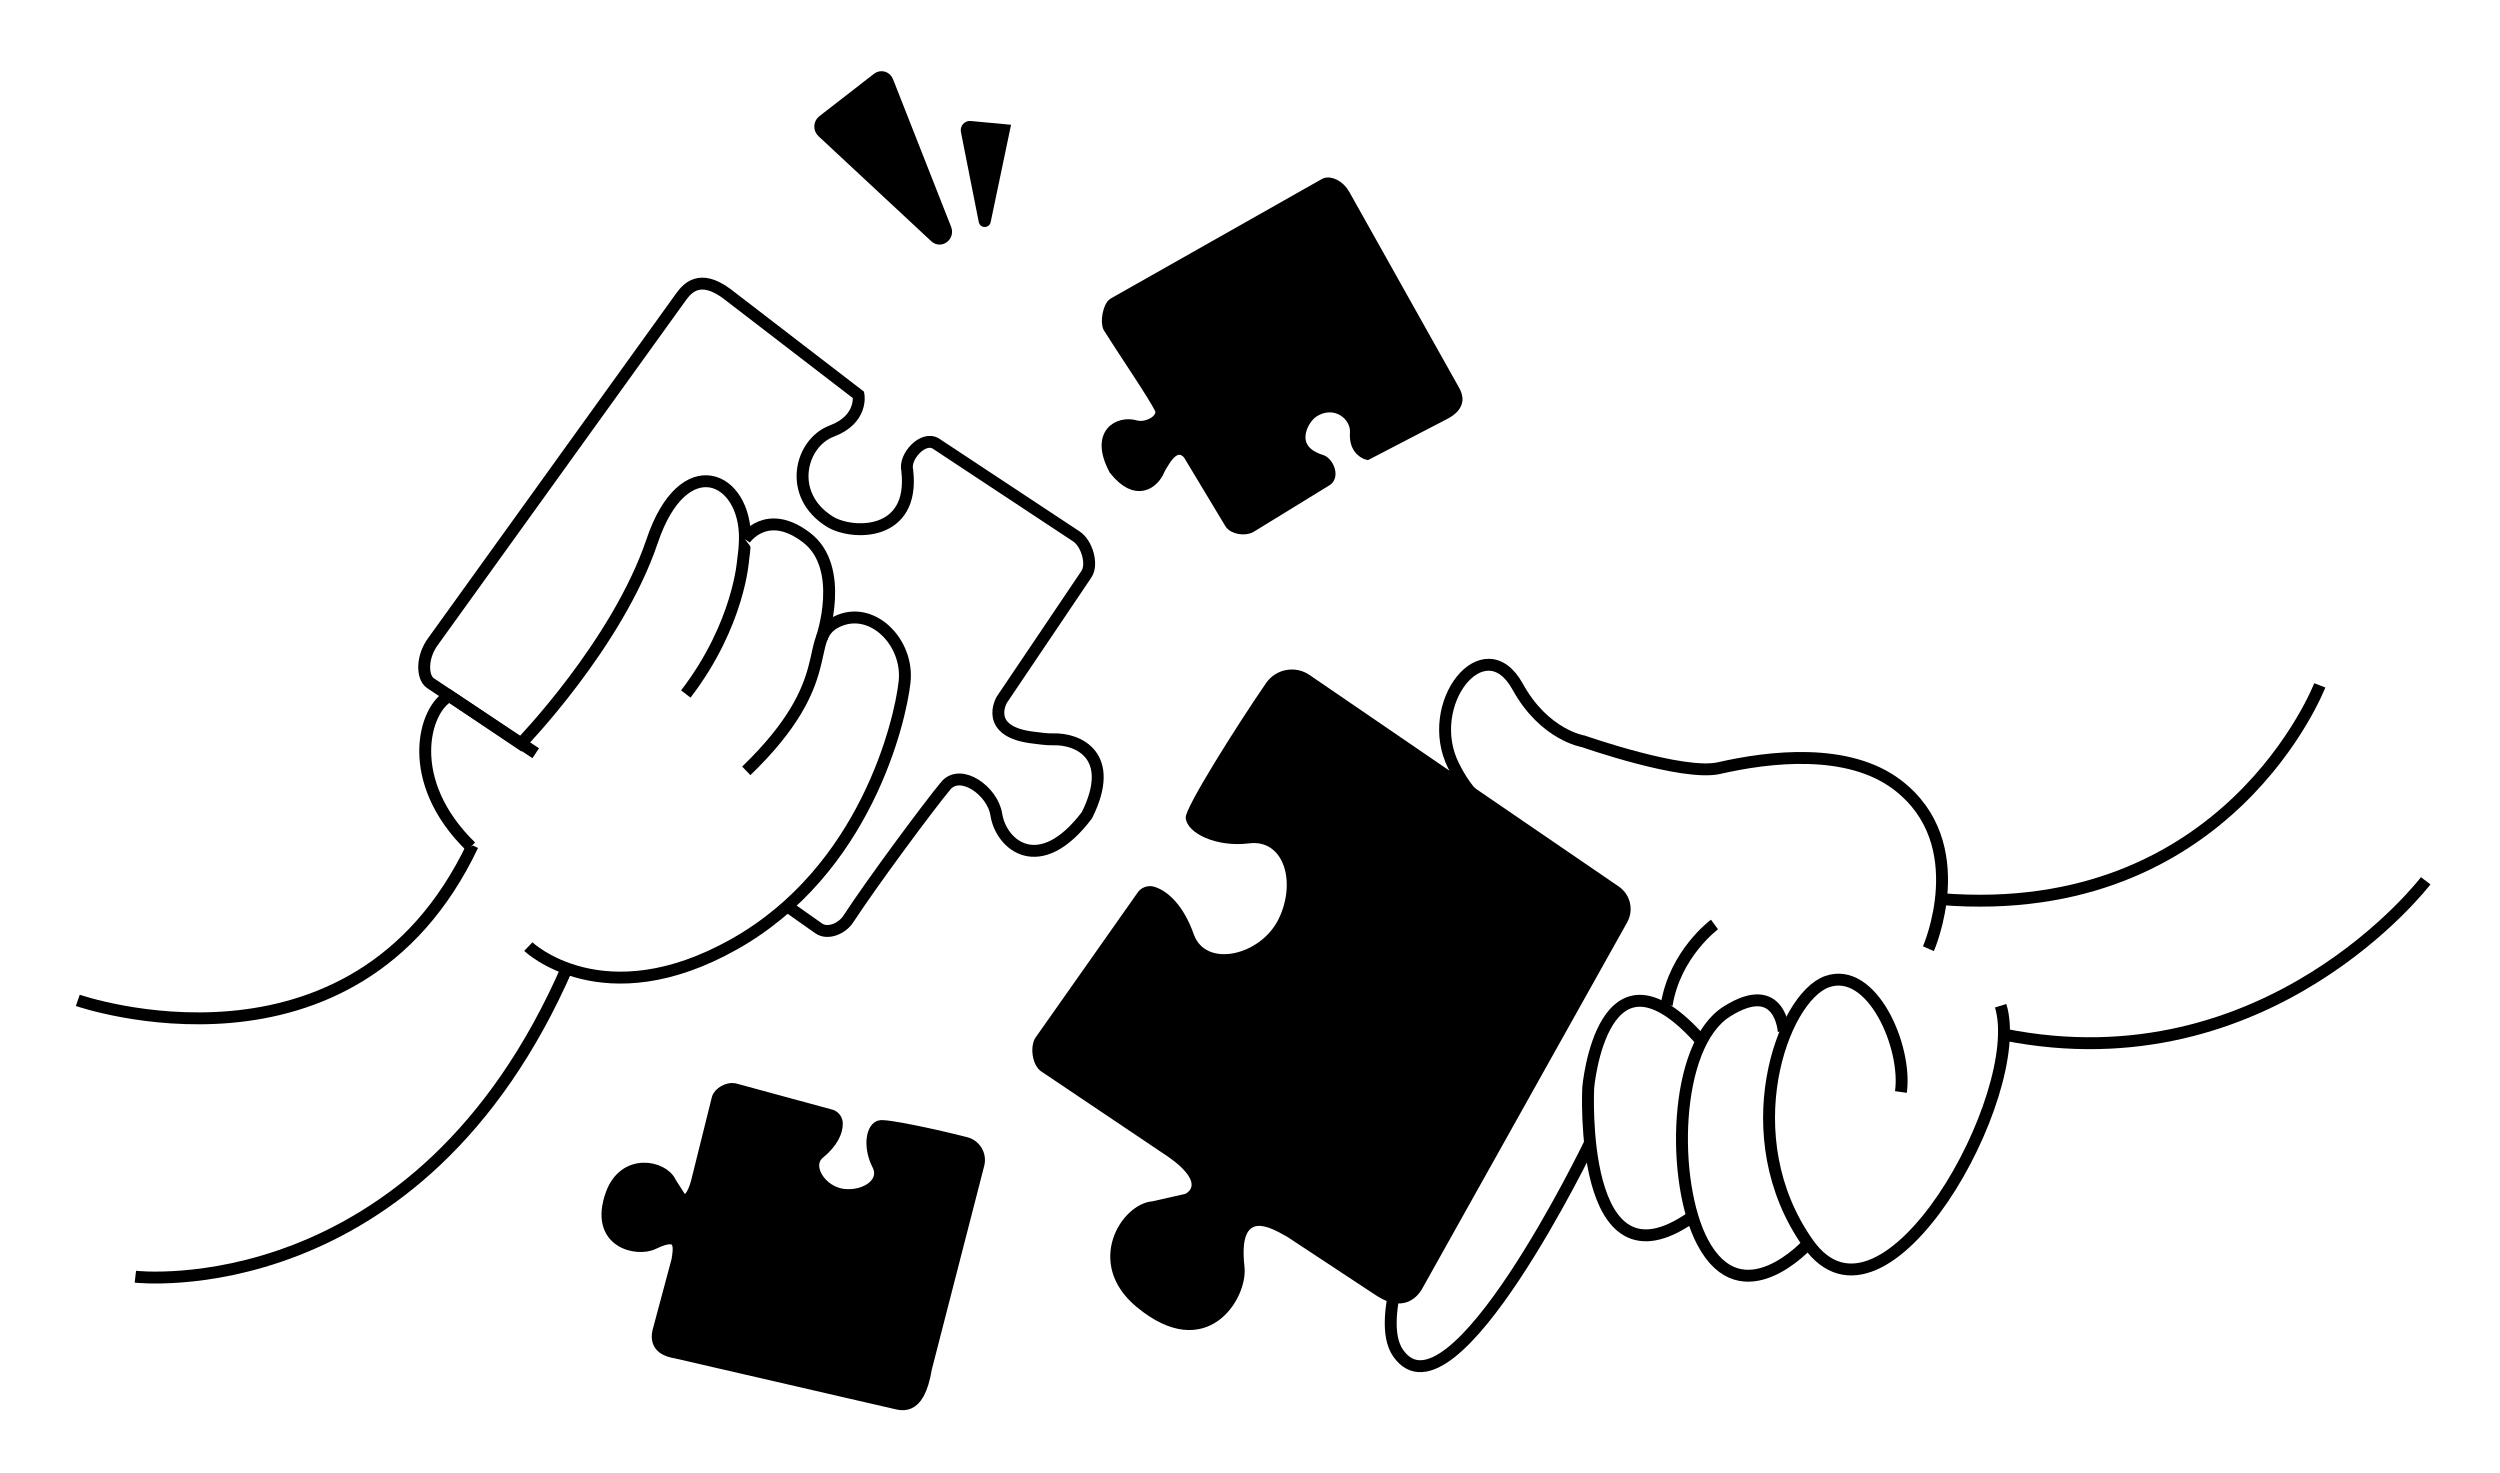 <svg  preserveAspectRatio="none" width="185" height="109" viewBox="0 0 185 109" fill="none" xmlns="http://www.w3.org/2000/svg">
<path d="M64.097 26.819C64.097 26.819 78.421 18.004 100.733 20.483" stroke="white" stroke-width="0.881"/>
<g filter="url(#filter0_d_568_2567)">
<path d="M104.692 94.261C104.28 94.989 103.237 95.989 101.366 94.813L94.701 90.42C93.511 89.766 91.047 88.204 91.542 92.641C91.808 95.026 88.731 99.925 83.543 95.598C79.681 92.377 82.411 87.98 84.735 87.794C84.752 87.793 87.17 87.247 87.184 87.238C88.236 86.62 87.271 85.464 85.937 84.527L76.485 78.172C75.838 77.714 75.656 76.407 76.051 75.719L83.583 65.022C83.848 64.577 84.382 64.367 84.877 64.521C85.946 64.855 87.064 65.984 87.79 68.036C88.681 70.558 89.357 67.751 90.676 65.022C91.994 62.293 94.453 60.98 91.881 61.307C89.488 61.611 87.255 60.565 87.193 59.396C87.154 58.657 90.958 52.618 93.141 49.442C93.86 48.396 95.3 48.126 96.347 48.842L119.237 64.499C120.1 65.089 120.37 66.24 119.86 67.152L104.692 94.261Z" fill="white" stroke="white" stroke-width="8.264" stroke-linecap="round" stroke-linejoin="round"/>
<path d="M49.435 98.546C48.972 98.468 47.908 98.232 48.17 97.018L49.586 91.731C49.703 90.976 50.056 89.375 47.807 90.487C46.599 91.085 43.421 90.398 44.712 86.829C45.673 84.171 48.519 84.771 49.063 85.963C49.067 85.972 49.819 87.144 49.826 87.15C50.355 87.587 50.78 86.856 51.019 85.972L52.565 79.761C52.683 79.331 53.339 78.984 53.778 79.061L60.871 80.99C61.157 81.045 61.371 81.287 61.384 81.578C61.413 82.206 61.03 83.013 60.085 83.79C58.924 84.744 60.204 86.717 61.898 86.891C63.593 87.064 65.09 85.957 64.424 84.661C63.805 83.456 63.93 82.076 64.535 81.819C64.918 81.656 68.838 82.509 70.933 83.053C71.623 83.232 72.042 83.941 71.865 84.632L67.981 99.724C67.421 103.123 66.025 102.333 65.445 102.239L49.435 98.546Z" fill="white" stroke="white" stroke-width="8.264" stroke-miterlimit="10" stroke-linecap="round" stroke-linejoin="round"/>
<path d="M5.214 72.496C5.214 72.496 25.627 79.591 34.432 61.029" stroke="white" stroke-width="8.264" stroke-miterlimit="10" stroke-linecap="round" stroke-linejoin="round"/>
<path d="M9.477 92.946C9.477 92.946 30.453 95.373 41.474 69.974" stroke="white" stroke-width="8.264" stroke-miterlimit="10" stroke-linecap="round" stroke-linejoin="round"/>
<path d="M38.557 68.519C38.557 68.519 44.089 73.802 53.795 68.338C63.502 62.874 66.079 51.859 66.4 48.935C66.726 45.975 66.568 29.252 63.993 30.516C61.417 31.78 39.477 45.112 32.45 51.887" fill="white"/>
<path d="M38.557 68.519C38.557 68.519 44.089 73.802 53.795 68.338C63.502 62.874 66.079 51.859 66.4 48.935C66.726 45.975 66.568 29.252 63.993 30.516C61.417 31.78 39.477 45.112 32.45 51.887" stroke="white" stroke-width="8.264" stroke-miterlimit="10" stroke-linecap="round" stroke-linejoin="round"/>
<path d="M50.212 49.825C54.186 44.638 54.459 39.838 54.459 39.838C54.534 39.344 54.575 38.852 54.584 38.373C54.677 33.724 50.044 31.609 47.717 38.513C45.151 46.129 37.994 53.51 37.994 53.51L32.716 49.964C30.864 50.903 29.268 56.211 34.309 61.13" fill="white"/>
<path d="M50.212 49.825C54.186 44.638 54.459 39.838 54.459 39.838C54.534 39.344 54.575 38.852 54.584 38.373C54.677 33.724 50.044 31.609 47.717 38.513C45.151 46.129 37.994 53.51 37.994 53.51L32.716 49.964C30.864 50.903 29.268 56.211 34.309 61.13" stroke="white" stroke-width="8.264" stroke-miterlimit="10" stroke-linecap="round" stroke-linejoin="round"/>
<path d="M60.269 45.7C60.269 45.7 62.077 40.473 59.125 38.236C56.174 36 54.582 38.373 54.582 38.373" stroke="white" stroke-width="8.264" stroke-miterlimit="10" stroke-linecap="round" stroke-linejoin="round"/>
<path d="M39.105 54.208L31.304 49.017C30.686 48.585 30.655 47.075 31.513 45.93L49.833 20.469C50.322 19.788 51.234 18.728 53.229 20.191L62.993 27.697C62.993 27.697 63.327 29.497 61.008 30.369C58.689 31.242 57.686 35.075 60.855 37.062C62.468 38.074 67.181 38.23 66.597 33.277C66.346 32.25 67.803 30.678 68.744 31.313L79.124 38.172C79.877 38.67 80.362 40.227 79.847 40.974L73.593 50.254C73.593 50.254 72.181 52.649 75.996 53.062C76.384 53.105 76.896 53.195 77.391 53.179C79.27 53.119 82.089 54.395 79.892 58.798C76.398 63.413 73.543 61.023 73.187 58.738C72.915 56.996 70.568 55.326 69.464 56.597C69.479 56.578 69.448 56.615 69.464 56.597C68.255 58.04 64.037 63.718 62.226 66.492C61.775 67.184 60.704 67.644 60.037 67.164L57.854 65.627" fill="white"/>
<path d="M39.105 54.207L31.304 49.017C30.686 48.585 30.655 47.075 31.513 45.93L49.833 20.469C50.322 19.788 51.234 18.728 53.229 20.191L62.993 27.697C62.993 27.697 63.327 29.497 61.008 30.369C58.689 31.242 57.686 35.075 60.855 37.062C62.468 38.074 67.181 38.23 66.597 33.277C66.346 32.25 67.803 30.678 68.744 31.313L79.124 38.172C79.877 38.67 80.362 40.227 79.847 40.974L73.593 50.254C73.593 50.254 72.181 52.649 75.996 53.062C76.384 53.105 76.896 53.195 77.391 53.179C79.27 53.119 82.089 54.395 79.892 58.798C76.398 63.413 73.543 61.023 73.187 58.738C72.915 56.996 70.568 55.326 69.464 56.597M69.464 56.597C69.448 56.615 69.479 56.578 69.464 56.597ZM69.464 56.597C68.255 58.04 64.037 63.718 62.226 66.492C61.775 67.184 60.704 67.644 60.037 67.164L57.854 65.627" stroke="white" stroke-width="8.264" stroke-miterlimit="10" stroke-linecap="round" stroke-linejoin="round"/>
<path d="M81.891 20.93C81.512 21.143 81.306 22.337 81.537 22.708C82.462 24.196 84.916 27.797 85.338 28.698C85.343 28.71 85.333 28.687 85.338 28.698C85.7 29.511 84.376 30.264 83.48 30.005C82.305 29.665 80.522 30.5 81.953 33.205C83.573 35.241 84.814 34.175 85.205 33.261C85.308 33.02 85.466 32.795 85.573 32.619C86.623 30.883 87.456 32.094 87.456 32.094L90.507 37.164C90.75 37.578 91.604 37.694 92.011 37.444L97.617 34.001C98.132 33.692 97.704 32.642 97.156 32.533C94.651 31.707 95.779 29.483 96.624 28.936C98.284 27.861 99.897 29.198 99.797 30.504C99.698 31.81 100.635 32.052 100.635 32.052L106.413 29.049C107.56 28.42 107.256 27.746 107.039 27.359L98.927 12.891C98.57 12.224 97.84 11.902 97.495 12.102L81.891 20.93Z" fill="white" stroke="white" stroke-width="8.264" stroke-miterlimit="10" stroke-linecap="round" stroke-linejoin="round"/>
<path d="M171.127 49.186C171.127 49.186 164.371 66.717 143.09 65.004" stroke="white" stroke-width="8.264" stroke-miterlimit="10" stroke-linecap="round" stroke-linejoin="round"/>
<path d="M142.164 68.674C142.164 68.674 145.572 60.895 139.865 56.548C136.218 53.771 130.401 54.453 126.676 55.308C124.013 55.919 116.632 53.331 116.632 53.331C116.632 53.331 113.751 52.883 111.767 49.28C109.298 44.796 104.707 50.573 107.039 55.165C107.969 56.995 109.203 58.876 116.38 63.196C117.119 63.641 117.349 64.566 116.9 65.278C113.33 70.948 99.464 93.638 102.924 98.602C106.885 104.287 117.13 83.034 117.13 83.034" fill="white"/>
<path d="M142.164 68.674C142.164 68.674 145.572 60.895 139.865 56.548C136.218 53.771 130.401 54.453 126.676 55.308C124.013 55.919 116.632 53.331 116.632 53.331C116.632 53.331 113.751 52.883 111.767 49.28C109.298 44.796 104.707 50.573 107.039 55.165C107.969 56.995 109.203 58.876 116.38 63.196C117.119 63.641 117.349 64.566 116.9 65.278C113.33 70.948 99.464 93.638 102.924 98.602C106.885 104.287 117.13 83.034 117.13 83.034" stroke="white" stroke-width="8.264" stroke-miterlimit="10" stroke-linecap="round" stroke-linejoin="round"/>
<path d="M124.636 88.545C116.212 94.442 116.993 78.956 116.993 78.956C116.993 78.956 118.033 67.174 125.376 75.513" fill="white"/>
<path d="M124.636 88.545C116.212 94.442 116.993 78.956 116.993 78.956C116.993 78.956 118.033 67.174 125.376 75.513" stroke="white" stroke-width="8.264" stroke-miterlimit="10" stroke-linecap="round" stroke-linejoin="round"/>
<path d="M147.511 72.894C149.512 79.408 138.91 98.47 133.265 90.494C127.669 82.586 131.339 72.287 134.662 71.113C137.986 69.938 140.599 75.93 140.129 79.278" fill="white"/>
<path d="M147.511 72.894C149.512 79.408 138.91 98.47 133.265 90.494C127.669 82.586 131.339 72.287 134.662 71.113C137.986 69.938 140.599 75.93 140.129 79.278" stroke="white" stroke-width="8.264" stroke-miterlimit="10" stroke-linecap="round" stroke-linejoin="round"/>
<path d="M133.264 90.494C133.264 90.494 128.381 95.923 125.453 90.385C123.118 85.969 123.273 75.829 127.247 73.322C131.221 70.815 131.458 74.801 131.458 74.801" fill="white"/>
<path d="M133.264 90.494C133.264 90.494 128.381 95.923 125.453 90.385C123.118 85.969 123.273 75.829 127.247 73.322C131.221 70.815 131.458 74.801 131.458 74.801" stroke="white" stroke-width="8.264" stroke-miterlimit="10" stroke-linecap="round" stroke-linejoin="round"/>
<path d="M178.963 63.648C178.963 63.648 167.326 78.946 147.755 75.025L178.963 63.648Z" fill="white"/>
<path d="M178.963 63.648C178.963 63.648 167.326 78.946 147.755 75.025" stroke="white" stroke-width="8.264" stroke-miterlimit="10" stroke-linecap="round" stroke-linejoin="round"/>
<path d="M116.38 63.196C116.38 63.196 117.314 64.197 120.338 65.243L116.38 63.196Z" fill="white"/>
<path d="M116.38 63.196C116.38 63.196 117.314 64.197 120.338 65.243" stroke="white" stroke-width="8.264" stroke-miterlimit="10" stroke-linecap="round" stroke-linejoin="round"/>
<path d="M60.308 8.649L68.661 16.429C69.043 16.785 69.614 16.343 69.417 15.843L65.118 4.918C64.999 4.614 64.646 4.51 64.397 4.703L60.343 7.848C60.093 8.042 60.076 8.433 60.308 8.649Z" fill="white" stroke="white" stroke-width="8.264" stroke-miterlimit="10" stroke-linecap="round" stroke-linejoin="round"/>
<path d="M72.311 15.252L70.99 8.586C70.958 8.425 71.081 8.276 71.235 8.29L73.735 8.524L72.326 15.252C72.324 15.26 72.313 15.26 72.311 15.252Z" fill="white" stroke="white" stroke-width="8.264" stroke-miterlimit="10" stroke-linecap="round" stroke-linejoin="round"/>
<path d="M6.411 95.449L2.431 72.006C12.296 75.481 22.194 72.944 24.951 71.005L40.009 58.697L41.742 67.52C34.977 86.569 20.056 98.537 6.411 95.449Z" fill="white" stroke="white" stroke-width="0.881"/>
<path d="M146.577 65.13L137.687 69.861C134.368 71.359 131.447 74.908 146.311 77.123C161.175 79.338 176.138 68.713 181.761 63.124L173.322 47.51C169.596 60.969 153.368 64.852 146.577 65.13Z" fill="white" stroke="white" stroke-width="0.881"/>
<path d="M104.691 94.261C104.28 94.989 103.236 95.989 101.365 94.813L94.701 90.42C93.51 89.766 91.046 88.204 91.541 92.641C91.807 95.026 88.73 99.925 83.542 95.598C79.68 92.377 82.41 87.981 84.734 87.794C84.751 87.793 87.169 87.247 87.183 87.239C88.235 86.62 87.27 85.465 85.936 84.528L76.484 78.172C75.837 77.714 75.655 76.407 76.05 75.719L83.582 65.022C83.847 64.577 84.382 64.367 84.876 64.521C85.945 64.855 87.063 65.985 87.789 68.037C88.68 70.558 92.757 69.615 94.076 66.886C95.395 64.157 94.452 60.98 91.88 61.307C89.487 61.611 87.254 60.565 87.192 59.396C87.153 58.657 90.957 52.618 93.14 49.442C93.859 48.397 95.299 48.126 96.347 48.842L119.236 64.499C120.099 65.089 120.369 66.24 119.859 67.152L104.691 94.261Z" fill="black"/>
<path d="M49.425 98.974C48.962 98.896 47.898 98.66 48.16 97.446L49.577 92.159C49.693 91.405 50.046 89.804 47.798 90.915C46.589 91.513 43.411 90.827 44.703 87.257C45.664 84.6 48.51 85.199 49.053 86.391C49.057 86.4 49.809 87.572 49.816 87.578C50.345 88.016 50.77 87.284 51.009 86.4L52.555 80.189C52.673 79.759 53.329 79.413 53.768 79.49L60.862 81.418C61.148 81.473 61.361 81.715 61.374 82.006C61.403 82.635 61.02 83.442 60.076 84.218C58.914 85.172 60.194 87.145 61.888 87.319C63.583 87.493 65.08 86.386 64.414 85.09C63.795 83.884 63.92 82.504 64.526 82.247C64.909 82.085 68.828 82.937 70.924 83.481C71.614 83.66 72.033 84.37 71.855 85.06L67.971 100.152C67.412 103.552 66.015 102.762 65.436 102.667L49.425 98.974Z" fill="black" stroke="black" stroke-width="0.881" stroke-miterlimit="10"/>
<path d="M5.207 72.925C5.207 72.925 25.62 80.019 34.425 61.458L5.207 72.925Z" fill="white"/>
<path d="M5.207 72.925C5.207 72.925 25.62 80.019 34.425 61.458" stroke="black" stroke-width="0.881" stroke-miterlimit="10"/>
<path d="M9.466 93.375C9.466 93.375 30.441 95.801 41.462 70.402L9.466 93.375Z" fill="white"/>
<path d="M9.466 93.375C9.466 93.375 30.441 95.801 41.462 70.402" stroke="black" stroke-width="0.881" stroke-miterlimit="10"/>
<path d="M38.544 68.947C38.544 68.947 44.076 74.23 53.783 68.766C63.489 63.302 66.066 52.288 66.388 49.363C66.713 46.404 63.945 43.642 61.369 44.906C58.793 46.17 61.701 49.166 54.674 55.941" fill="white"/>
<path d="M38.544 68.947C38.544 68.947 44.076 74.23 53.783 68.766C63.489 63.302 66.066 52.288 66.388 49.363C66.713 46.404 63.945 43.642 61.369 44.906C58.793 46.17 61.701 49.166 54.674 55.941" stroke="black" stroke-width="0.881" stroke-miterlimit="10"/>
<path d="M50.2 50.254C54.173 45.066 54.447 40.267 54.447 40.267C54.522 39.772 54.562 39.281 54.572 38.802C54.665 34.152 50.031 32.037 47.705 38.942C45.138 46.557 37.981 53.938 37.981 53.938L32.703 50.393C30.852 51.332 29.256 56.639 34.296 61.558" fill="white"/>
<path d="M50.2 50.254C54.173 45.066 54.447 40.267 54.447 40.267C54.522 39.772 54.562 39.281 54.572 38.802C54.665 34.152 50.031 32.037 47.705 38.942C45.138 46.557 37.981 53.938 37.981 53.938L32.703 50.393C30.852 51.332 29.256 56.639 34.296 61.558" stroke="black" stroke-width="0.881" stroke-miterlimit="10"/>
<path d="M60.259 46.129C60.259 46.129 62.067 40.902 59.115 38.665C56.164 36.429 54.572 38.802 54.572 38.802" fill="white"/>
<path d="M60.259 46.129C60.259 46.129 62.067 40.902 59.115 38.665C56.164 36.429 54.572 38.802 54.572 38.802" stroke="black" stroke-width="0.881" stroke-miterlimit="10"/>
<path d="M39.093 54.636L31.291 49.445C30.673 49.013 30.642 47.503 31.5 46.358L49.82 20.898C50.31 20.217 51.221 19.156 53.217 20.62L62.98 28.125C62.98 28.125 63.314 29.925 60.995 30.798C58.676 31.67 57.673 35.503 60.842 37.49C62.456 38.502 67.169 38.658 66.584 33.705C66.333 32.678 67.79 31.107 68.731 31.741L79.111 38.6C79.865 39.098 80.349 40.655 79.834 41.403L73.58 50.683C73.58 50.683 72.169 53.077 75.983 53.491C76.372 53.533 76.883 53.624 77.378 53.608C79.257 53.548 82.076 54.823 79.88 59.227C76.386 63.842 73.53 61.452 73.174 59.166C72.903 57.425 70.555 55.755 69.451 57.025M69.451 57.025C69.436 57.043 69.467 57.007 69.451 57.025ZM69.451 57.025C68.242 58.468 64.025 64.146 62.213 66.921C61.762 67.612 60.691 68.072 60.025 67.593L57.842 66.055" stroke="black" stroke-width="0.881" stroke-miterlimit="10"/>
<path d="M81.879 21.359C81.5 21.571 81.294 22.765 81.525 23.136C82.45 24.624 84.904 28.225 85.326 29.127C85.332 29.138 85.321 29.115 85.326 29.127C85.689 29.94 84.364 30.692 83.468 30.433C82.293 30.093 80.51 30.928 81.942 33.633C83.562 35.67 84.802 34.604 85.194 33.689C85.296 33.449 85.454 33.224 85.561 33.047C86.612 31.311 87.444 32.522 87.444 32.522L90.495 37.593C90.738 38.007 91.593 38.122 91.999 37.872L97.606 34.429C98.12 34.12 97.692 33.071 97.144 32.962C94.639 32.135 95.767 29.911 96.612 29.364C98.272 28.289 99.885 29.626 99.786 30.932C99.686 32.238 100.623 32.48 100.623 32.48L106.402 29.477C107.549 28.848 107.244 28.174 107.027 27.787L98.916 13.32C98.559 12.652 97.828 12.33 97.483 12.53L81.879 21.359Z" fill="black" stroke="black" stroke-width="0.881" stroke-miterlimit="10"/>
<path d="M171.114 49.614C171.114 49.614 164.359 67.145 143.077 65.432" stroke="black" stroke-width="0.881" stroke-miterlimit="10"/>
<path d="M142.152 69.103C142.152 69.103 145.56 61.323 139.852 56.977C136.205 54.2 130.389 54.882 126.663 55.737C124 56.348 116.619 53.759 116.619 53.759C116.619 53.759 113.739 53.311 111.755 49.709C109.285 45.225 104.694 51.001 107.026 55.593C107.956 57.424 109.191 59.304 116.368 63.625C117.106 64.069 117.336 64.994 116.888 65.706C113.318 71.377 99.451 94.066 102.911 99.03C106.872 104.715 117.117 83.463 117.117 83.463" stroke="black" stroke-width="0.881" stroke-miterlimit="10"/>
<path d="M124.621 88.974C116.196 94.87 116.977 79.384 116.977 79.384C116.977 79.384 118.017 67.602 125.361 75.942" stroke="black" stroke-width="0.881" stroke-miterlimit="10"/>
<path d="M147.498 73.323C149.5 79.837 138.897 98.898 133.253 90.922C127.656 83.014 131.326 72.715 134.65 71.541C137.973 70.367 140.586 76.359 140.116 79.706" stroke="black" stroke-width="0.881" stroke-miterlimit="10"/>
<path d="M133.251 90.922C133.251 90.922 128.368 96.352 125.44 90.813C123.105 86.398 123.26 76.257 127.234 73.75C131.208 71.243 131.445 75.23 131.445 75.23" stroke="black" stroke-width="0.881" stroke-miterlimit="10"/>
<path d="M178.951 64.076C178.951 64.076 167.314 79.374 147.742 75.453" stroke="black" stroke-width="0.881" stroke-miterlimit="10"/>
<path d="M126.322 67.311C126.322 67.311 123.401 69.454 122.782 73.26" stroke="black" stroke-width="0.881" stroke-miterlimit="10"/>
<path d="M111.243 63.455C111.243 63.455 112.498 64.441 116.542 65.489" stroke="black" stroke-width="0.881" stroke-miterlimit="10"/>
<path d="M60.312 8.649L68.665 16.429C69.047 16.785 69.618 16.343 69.421 15.843L65.122 4.918C65.002 4.614 64.65 4.51 64.4 4.703L60.347 7.848C60.097 8.042 60.08 8.433 60.312 8.649Z" fill="black" stroke="black" stroke-width="0.881" stroke-miterlimit="10"/>
<path d="M72.311 15.252L70.99 8.586C70.958 8.425 71.081 8.276 71.235 8.29L73.735 8.524L72.326 15.252C72.324 15.26 72.313 15.26 72.311 15.252Z" fill="black" stroke="black" stroke-width="0.881" stroke-miterlimit="10"/>
</g>
<defs>
<filter id="filter0_d_568_2567" x="0.53" y="0.462" width="184.218" height="108.258" filterUnits="userSpaceOnUse" color-interpolation-filters="sRGB">
<feFlood flood-opacity="0" result="BackgroundImageFix"/>
<feColorMatrix in="SourceAlpha" type="matrix" values="0 0 0 0 0 0 0 0 0 0 0 0 0 0 0 0 0 0 127 0" result="hardAlpha"/>
<feOffset dx="0.551" dy="1.102"/>
<feGaussianBlur stdDeviation="0.551"/>
<feComposite in2="hardAlpha" operator="out"/>
<feColorMatrix type="matrix" values="0 0 0 0 0 0 0 0 0 0 0 0 0 0 0 0 0 0 0.25 0"/>
<feBlend mode="normal" in2="BackgroundImageFix" result="effect1_dropShadow_568_2567"/>
<feBlend mode="normal" in="SourceGraphic" in2="effect1_dropShadow_568_2567" result="shape"/>
</filter>
</defs>
</svg>
